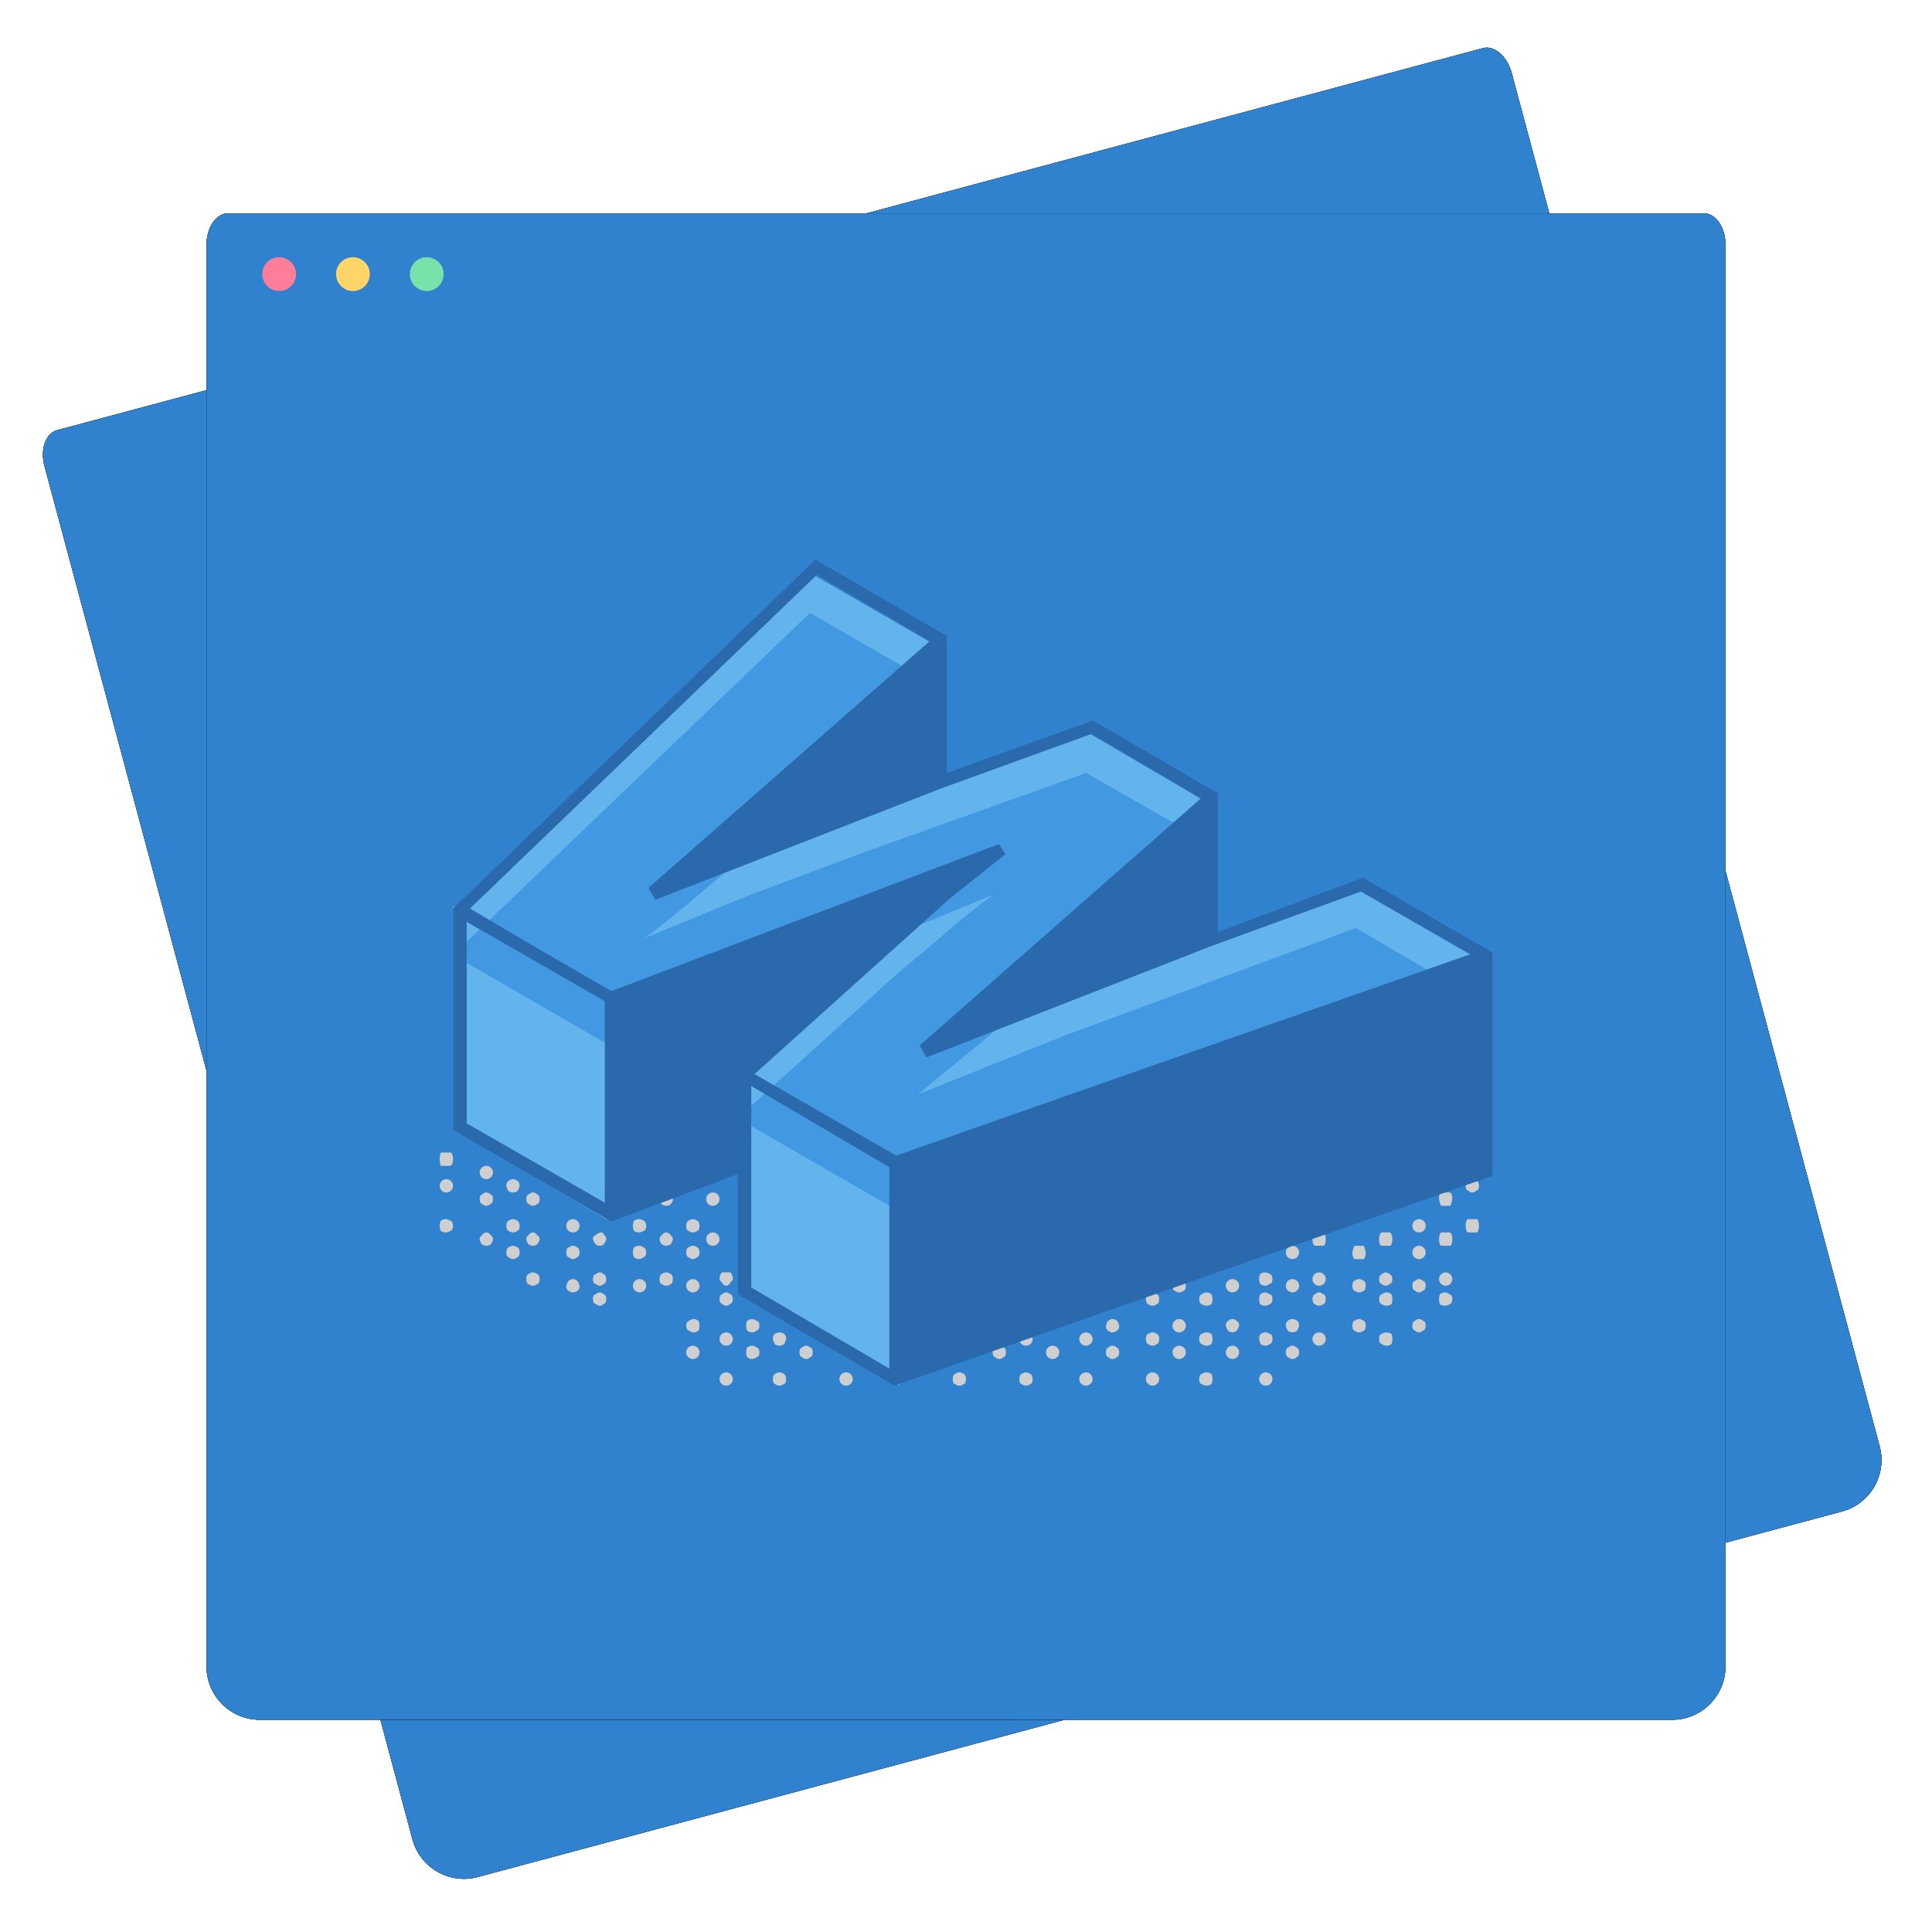 <?xml version="1.0" encoding="UTF-8"?>
<svg width="290px" height="289px" viewBox="0 0 290 289" version="1.1" xmlns="http://www.w3.org/2000/svg" xmlns:xlink="http://www.w3.org/1999/xlink">
    <!-- Generator: Sketch 64 (93537) - https://sketch.com -->
    <title>web</title>
    <desc>Created with Sketch.</desc>
    <defs>
        <path d="M220,226.118 L8,226.118 C3.582,226.118 5.41083001e-16,222.536 0,218.118 L0,4.699 L0,4.699 C0,2.104 1.44,0 3.217,0 L224.783,0 C226.56,0 228,2.104 228,4.699 L228,218.118 C228,222.536 224.418,226.118 220,226.118 Z" id="path-1"></path>
        <filter x="-4.6%" y="-4.6%" width="109.2%" height="109.3%" filterUnits="objectBoundingBox" id="filter-2">
            <feMorphology radius="1" operator="dilate" in="SourceAlpha" result="shadowSpreadOuter1"></feMorphology>
            <feOffset dx="0" dy="0" in="shadowSpreadOuter1" result="shadowOffsetOuter1"></feOffset>
            <feGaussianBlur stdDeviation="2.5" in="shadowOffsetOuter1" result="shadowBlurOuter1"></feGaussianBlur>
            <feColorMatrix values="0 0 0 0 0   0 0 0 0 0   0 0 0 0 0  0 0 0 0.1 0" type="matrix" in="shadowBlurOuter1"></feColorMatrix>
        </filter>
        <path d="M220,226.118 L8,226.118 C3.582,226.118 5.41083001e-16,222.536 0,218.118 L0,4.699 L0,4.699 C0,2.104 1.44,0 3.217,0 L224.783,0 C226.56,0 228,2.104 228,4.699 L228,218.118 C228,222.536 224.418,226.118 220,226.118 Z" id="path-3"></path>
        <filter x="-2.6%" y="-2.7%" width="105.3%" height="105.3%" filterUnits="objectBoundingBox" id="filter-4">
            <feOffset dx="0" dy="0" in="SourceAlpha" result="shadowOffsetOuter1"></feOffset>
            <feGaussianBlur stdDeviation="2" in="shadowOffsetOuter1" result="shadowBlurOuter1"></feGaussianBlur>
            <feColorMatrix values="0 0 0 0 0   0 0 0 0 0   0 0 0 0 0  0 0 0 0.1 0" type="matrix" in="shadowBlurOuter1"></feColorMatrix>
        </filter>
    </defs>
    <g id="illustrations" stroke="none" stroke-width="1" fill="none" fill-rule="evenodd">
        <g id="web" transform="translate(5, 6)">
            <g id="browser-window">
                <g id="background-2-copy" transform="translate(140, 139.725) rotate(-15) translate(-140, -139.725) translate(26, 25.725)">
                    <g id="Path" transform="translate(0, 0.305)">
                        <g id="path-3" fill-rule="nonzero">
                            <use fill="black" fill-opacity="1" filter="url(#filter-2)" xlink:href="#path-1"></use>
                            <use fill="#000000" xlink:href="#path-1"></use>
                        </g>
                        <path d="M220,226.118 L8,226.118 C3.582,226.118 5.41083001e-16,222.536 0,218.118 L0,4.699 L0,4.699 C0,2.104 1.44,0 3.217,0 L224.783,0 C226.56,0 228,2.104 228,4.699 L228,218.118 C228,222.536 224.418,226.118 220,226.118 Z" id="path-3" fill="#3182CE"></path>
                    </g>
                </g>
                <g id="background-2" transform="translate(26, 25.725)">
                    <g id="Path" transform="translate(0, 0.305)">
                        <g id="path-3" fill-rule="nonzero">
                            <use fill="black" fill-opacity="1" filter="url(#filter-4)" xlink:href="#path-3"></use>
                            <use fill="#000000" xlink:href="#path-3"></use>
                        </g>
                        <path d="M220,226.118 L8,226.118 C3.582,226.118 5.41083001e-16,222.536 0,218.118 L0,4.699 L0,4.699 C0,2.104 1.44,0 3.217,0 L224.783,0 C226.56,0 228,2.104 228,4.699 L228,218.118 C228,222.536 224.418,226.118 220,226.118 Z" id="path-3" fill="#3182CE"></path>
                    </g>
                </g>
                <g id="Group-8" transform="translate(34.365, 32.61)" fill-rule="nonzero">
                    <ellipse id="Oval" fill="#FD7E98" cx="2.537" cy="2.537" rx="2.537" ry="2.537"></ellipse>
                    <ellipse id="Oval" fill="#FFD56A" cx="13.613" cy="2.537" rx="2.537" ry="2.537"></ellipse>
                    <ellipse id="Oval" fill="#79E2AA" cx="24.689" cy="2.537" rx="2.537" ry="2.537"></ellipse>
                </g>
            </g>
            <g id="Group" transform="translate(61, 78)" fill-rule="nonzero">
                <g id="Group-9" transform="translate(0, 89)" fill="#CFCFCF">
                    <path d="M24.616,21.283 C24.725,21.282 24.829,21.364 24.902,21.508 C24.975,21.652 25.01,21.845 24.998,22.038 C24.998,22.413 24.827,22.717 24.616,22.717 C24.248,23.094 23.795,23.094 23.427,22.717 C23.319,22.738 23.21,22.677 23.129,22.547 C23.048,22.417 23.002,22.232 23.003,22.038 C22.989,21.831 23.029,21.624 23.112,21.477 C23.195,21.33 23.311,21.259 23.427,21.283 L23.427,21.283 C23.795,20.906 24.248,20.906 24.616,21.283 Z" id="Path"></path>
                    <circle id="Oval" cx="30" cy="20" r="1"></circle>
                    <path d="M34.646,18.239 C34.84,18.239 34.998,18.562 34.998,18.96 C35.009,19.165 34.977,19.369 34.91,19.522 C34.842,19.675 34.746,19.762 34.646,19.761 C34.229,20.08 33.771,20.08 33.354,19.761 C33.254,19.762 33.158,19.675 33.09,19.522 C33.023,19.369 32.991,19.165 33.002,18.96 C33.002,18.562 33.16,18.239 33.354,18.239 L33.354,18.239 C33.771,17.92 34.229,17.92 34.646,18.239 Z" id="Path"></path>
                    <path d="M38.647,14.232 C38.848,14.272 39.001,14.608 39,15.009 C39,15.395 38.842,15.707 38.647,15.707 C38.238,16.098 37.762,16.098 37.353,15.707 C37.158,15.707 37,15.395 37,15.009 C36.999,14.608 37.152,14.272 37.353,14.232 C37.77,13.923 38.23,13.923 38.647,14.232 L38.647,14.232 Z" id="Path"></path>
                    <circle id="Oval" cx="41" cy="13" r="1"></circle>
                    <path d="M20.681,19.291 C21.106,19.99 21.106,20.378 20.681,20.766 C20.243,21.078 19.757,21.078 19.319,20.766 C18.894,20.378 18.894,19.99 19.319,19.291 C19.748,18.903 20.252,18.903 20.681,19.291 L20.681,19.291 Z" id="Path"></path>
                    <path d="M24.616,18.283 C24.827,18.283 24.998,18.587 24.998,18.962 C25.01,19.155 24.975,19.348 24.902,19.492 C24.829,19.636 24.725,19.718 24.616,19.717 C24.248,20.094 23.795,20.094 23.427,19.717 C23.311,19.741 23.195,19.67 23.112,19.523 C23.029,19.376 22.989,19.169 23.003,18.962 C23.002,18.768 23.048,18.583 23.129,18.453 C23.21,18.323 23.319,18.262 23.427,18.283 L23.427,18.283 C23.795,17.906 24.248,17.906 24.616,18.283 Z" id="Path"></path>
                    <path d="M30.606,14.232 C30.831,14.272 31.001,14.608 31,15.009 C31,15.395 30.824,15.707 30.606,15.707 C30.15,16.098 29.619,16.098 29.163,15.707 C28.946,15.291 28.946,14.649 29.163,14.232 C29.628,13.923 30.141,13.923 30.606,14.232 L30.606,14.232 Z" id="Path"></path>
                    <path d="M34.71,12.464 C35.097,12.746 35.097,13.099 34.71,13.734 C34.261,14.089 33.739,14.089 33.29,13.734 C32.903,13.099 32.903,12.746 33.29,12.464 C33.688,11.845 34.312,11.845 34.71,12.464 Z" id="Path"></path>
                    <path d="M38.647,10.239 C38.848,10.281 39.001,10.627 39,11.04 C39,11.438 38.842,11.761 38.647,11.761 C38.23,12.08 37.77,12.08 37.353,11.761 C37.158,11.761 37,11.438 37,11.04 C36.999,10.627 37.152,10.281 37.353,10.239 C37.77,9.92 38.23,9.92 38.647,10.239 Z" id="Path"></path>
                    <circle id="Oval" cx="41" cy="7" r="1"></circle>
                    <path d="M14.616,18.239 C14.814,18.237 14.98,18.549 15,18.96 C15,19.402 14.828,19.761 14.616,19.761 C14.207,20.08 13.757,20.08 13.348,19.761 C13.249,19.762 13.155,19.675 13.089,19.522 C13.023,19.369 12.991,19.165 13.002,18.96 C13.002,18.562 13.157,18.239 13.348,18.239 L13.348,18.239 C13.757,17.92 14.207,17.92 14.616,18.239 Z" id="Path"></path>
                    <path d="M20.615,14.234 C20.82,14.27 20.982,14.597 21,15.01 C20.98,15.408 20.814,15.711 20.615,15.709 C20.228,16.097 19.772,16.097 19.385,15.709 C19.286,15.731 19.188,15.667 19.115,15.534 C19.041,15.4 18.999,15.21 19,15.01 C19,14.581 19.172,14.234 19.385,14.234 C19.78,13.922 20.22,13.922 20.615,14.234 L20.615,14.234 Z" id="Path"></path>
                    <path d="M24.68,12.402 C25.107,12.696 25.107,13.063 24.68,13.724 C24.27,14.092 23.765,14.092 23.355,13.724 C22.882,13.063 22.882,12.696 23.355,12.402 C23.828,12.108 24.444,11.667 24.68,12.402 Z" id="Path"></path>
                    <path d="M30.606,10.239 C30.831,10.281 31.001,10.627 31,11.04 C31,11.438 30.824,11.761 30.606,11.761 C30.141,12.08 29.628,12.08 29.163,11.761 C28.946,11.331 28.946,10.669 29.163,10.239 C29.628,9.92 30.141,9.92 30.606,10.239 Z" id="Path"></path>
                    <circle id="Oval" cx="34" cy="7" r="1"></circle>
                    <path d="M11.647,14.232 C11.848,14.272 12.001,14.608 12,15.009 C12,15.395 11.842,15.707 11.647,15.707 C11.238,16.098 10.762,16.098 10.353,15.707 C10.158,15.707 10,15.395 10,15.009 C9.999,14.608 10.152,14.272 10.353,14.232 L10.353,14.232 C10.77,13.923 11.23,13.923 11.647,14.232 L11.647,14.232 Z" id="Path"></path>
                    <path d="M14.683,12.464 C15.106,12.746 15.106,13.099 14.683,13.734 C14.241,14.089 13.727,14.089 13.286,13.734 C12.905,13.099 12.905,12.746 13.286,12.464 C13.677,11.845 14.291,11.845 14.683,12.464 Z" id="Path"></path>
                    <circle id="Oval" cx="20" cy="11" r="1"></circle>
                    <path d="M7.71,12.464 C8.097,12.746 8.097,13.099 7.71,13.734 C7.261,14.089 6.739,14.089 6.29,13.734 C5.903,13.099 5.903,12.746 6.29,12.464 C6.688,11.845 7.312,11.845 7.71,12.464 L7.71,12.464 Z" id="Path"></path>
                    <path d="M11.647,10.239 C11.848,10.281 12.001,10.627 12,11.04 C12,11.438 11.842,11.761 11.647,11.761 C11.23,12.08 10.77,12.08 10.353,11.761 C10.158,11.761 10,11.438 10,11.04 C9.999,10.627 10.152,10.281 10.353,10.239 L10.353,10.239 C10.77,9.92 11.23,9.92 11.647,10.239 Z" id="Path"></path>
                    <path d="M14.647,6.295 C14.842,6.295 15,6.611 15,7 C15,7.389 14.842,7.705 14.647,7.705 C14.238,8.098 13.762,8.098 13.353,7.705 C13.158,7.705 13,7.389 13,7 C13,6.611 13.158,6.295 13.353,6.295 L13.353,6.295 C13.762,5.902 14.238,5.902 14.647,6.295 L14.647,6.295 Z" id="Path"></path>
                    <path d="M1.606,10.239 C1.831,10.281 2.001,10.627 2,11.04 C2,11.438 1.824,11.761 1.606,11.761 C1.141,12.08 0.628,12.08 0.163,11.761 C-0.054,11.331 -0.054,10.669 0.163,10.239 C0.628,9.92 1.141,9.92 1.606,10.239 Z" id="Path"></path>
                    <path d="M7.647,6.295 C7.842,6.295 8,6.611 8,7 C8,7.389 7.842,7.705 7.647,7.705 C7.238,8.098 6.762,8.098 6.353,7.705 C6.158,7.705 6,7.389 6,7 C6,6.611 6.158,6.295 6.353,6.295 L6.353,6.295 C6.762,5.902 7.238,5.902 7.647,6.295 L7.647,6.295 Z" id="Path"></path>
                    <path d="M11.71,4.293 C12.097,4.681 12.097,4.991 11.71,5.768 C11.252,6.077 10.748,6.077 10.29,5.768 C9.903,4.991 9.903,4.681 10.29,4.293 C10.739,3.902 11.261,3.902 11.71,4.293 L11.71,4.293 Z" id="Path"></path>
                    <circle id="Oval" cx="1" cy="5" r="1"></circle>
                    <circle id="Oval" cx="7" cy="3" r="1"></circle>
                    <path d="M1.606,0 C1.824,0 2,0.424 2,0.947 C2.001,1.49 1.831,1.946 1.606,2 L0.163,2 C-0.054,1.435 -0.054,0.565 0.163,0 L1.606,0 Z" id="Path"></path>
                    <circle id="Oval" cx="124" cy="34" r="1"></circle>
                    <path d="M115.837,33.239 C116.054,33.669 116.054,34.331 115.837,34.761 C115.372,35.08 114.859,35.08 114.394,34.761 C114.176,34.761 114,34.438 114,34.04 C113.999,33.627 114.169,33.281 114.394,33.239 C114.859,32.92 115.372,32.92 115.837,33.239 Z" id="Path"></path>
                    <circle id="Oval" cx="119" cy="30" r="1"></circle>
                    <circle id="Oval" cx="107" cy="34" r="1"></circle>
                    <circle id="Oval" cx="111" cy="30" r="1"></circle>
                    <path d="M115.837,27.239 C116.054,27.669 116.054,28.331 115.837,28.761 C115.372,29.08 114.859,29.08 114.394,28.761 C114.169,28.719 113.999,28.373 114,27.96 C114,27.562 114.176,27.239 114.394,27.239 C114.859,26.92 115.372,26.92 115.837,27.239 Z" id="Path"></path>
                    <circle id="Oval" cx="97" cy="34" r="1"></circle>
                    <path d="M101.647,29.295 C101.842,29.295 102,29.611 102,30 C102,30.389 101.842,30.705 101.647,30.705 C101.238,31.098 100.762,31.098 100.353,30.705 C100.158,30.705 100,30.389 100,30 C100,29.611 100.158,29.295 100.353,29.295 C100.762,28.902 101.238,28.902 101.647,29.295 L101.647,29.295 Z" id="Path"></path>
                    <path d="M107.647,27.239 C107.842,27.239 108,27.562 108,27.96 C108.001,28.373 107.848,28.719 107.647,28.761 C107.23,29.08 106.77,29.08 106.353,28.761 C106.152,28.719 105.999,28.373 106,27.96 C106,27.562 106.158,27.239 106.353,27.239 L106.353,27.239 C106.77,26.92 107.23,26.92 107.647,27.239 Z" id="Path"></path>
                    <circle id="Oval" cx="111" cy="26" r="1"></circle>
                    <path d="M88.647,33.239 C88.848,33.281 89.001,33.627 89,34.04 C89,34.438 88.842,34.761 88.647,34.761 C88.23,35.08 87.77,35.08 87.353,34.761 C87.158,34.761 87,34.438 87,34.04 C86.999,33.627 87.152,33.281 87.353,33.239 C87.77,32.92 88.23,32.92 88.647,33.239 Z" id="Path"></path>
                    <circle id="Oval" cx="92" cy="30" r="1"></circle>
                    <circle id="Oval" cx="97" cy="28" r="1"></circle>
                    <path d="M101.71,25.295 C102.097,26 102.097,26.392 101.71,26.705 C101.261,27.098 100.739,27.098 100.29,26.705 C99.903,26.392 99.903,26 100.29,25.295 C100.739,24.902 101.261,24.902 101.71,25.295 L101.71,25.295 Z" id="Path"></path>
                    <path d="M107.647,21.293 C107.842,21.293 108,21.605 108,21.991 C108.001,22.392 107.848,22.728 107.647,22.768 C107.23,23.077 106.77,23.077 106.353,22.768 C106.152,22.728 105.999,22.392 106,21.991 C106,21.605 106.158,21.293 106.353,21.293 L106.353,21.293 C106.762,20.902 107.238,20.902 107.647,21.293 L107.647,21.293 Z" id="Path"></path>
                    <path d="M78.647,33.239 C78.848,33.281 79.001,33.627 79,34.04 C79,34.438 78.842,34.761 78.647,34.761 C78.23,35.08 77.77,35.08 77.353,34.761 C77.158,34.761 77,34.438 77,34.04 C76.999,33.627 77.152,33.281 77.353,33.239 C77.77,32.92 78.23,32.92 78.647,33.239 L78.647,33.239 Z" id="Path"></path>
                    <path d="M84.647,29.295 C84.842,29.295 85,29.611 85,30 C85,30.389 84.842,30.705 84.647,30.705 C84.238,31.098 83.762,31.098 83.353,30.705 C83.158,30.705 83,30.389 83,30 C83,29.611 83.158,29.295 83.353,29.295 C83.762,28.902 84.238,28.902 84.647,29.295 L84.647,29.295 Z" id="Path"></path>
                    <circle id="Oval" cx="88" cy="28" r="1"></circle>
                    <circle id="Oval" cx="61" cy="34" r="1"></circle>
                    <path d="M51.647,33.239 C51.848,33.281 52.001,33.627 52,34.04 C52,34.438 51.842,34.761 51.647,34.761 C51.23,35.08 50.77,35.08 50.353,34.761 C50.158,34.761 50,34.438 50,34.04 C49.999,33.627 50.152,33.281 50.353,33.239 C50.77,32.92 51.23,32.92 51.647,33.239 Z" id="Path"></path>
                    <path d="M55.64,29.294 C55.839,29.294 56,29.61 56,30 C56,30.39 55.839,30.706 55.64,30.706 C55.237,31.098 54.763,31.098 54.36,30.706 C54.161,30.706 54,30.39 54,30 C54,29.61 54.161,29.294 54.36,29.294 C54.763,28.902 55.237,28.902 55.64,29.294 L55.64,29.294 Z" id="Path"></path>
                    <circle id="Oval" cx="43" cy="34" r="1"></circle>
                    <path d="M47.6,29.295 C47.821,29.295 48,29.611 48,30 C48,30.389 47.821,30.705 47.6,30.705 C47.137,31.098 46.597,31.098 46.133,30.705 C45.956,30.287 45.956,29.713 46.133,29.295 C46.597,28.902 47.137,28.902 47.6,29.295 L47.6,29.295 Z" id="Path"></path>
                    <path d="M51.71,27.239 C52.097,27.64 52.097,27.96 51.71,28.761 C51.252,29.08 50.748,29.08 50.29,28.761 C49.903,27.96 49.903,27.64 50.29,27.239 C50.748,26.92 51.252,26.92 51.71,27.239 Z" id="Path"></path>
                    <circle id="Oval" cx="38" cy="30" r="1"></circle>
                    <circle id="Oval" cx="43" cy="28" r="1"></circle>
                    <path d="M47.6,25.295 C47.821,25.295 48,25.611 48,26 C48,26.389 47.821,26.705 47.6,26.705 C47.137,27.098 46.597,27.098 46.133,26.705 C45.956,26.287 45.956,25.713 46.133,25.295 C46.597,24.902 47.137,24.902 47.6,25.295 Z" id="Path"></path>
                    <path d="M38.867,25.295 C39.044,25.713 39.044,26.287 38.867,26.705 C38.403,27.098 37.863,27.098 37.4,26.705 C37.179,26.705 37,26.389 37,26 C37,25.611 37.179,25.295 37.4,25.295 L37.4,25.295 C37.863,24.902 38.403,24.902 38.867,25.295 L38.867,25.295 Z" id="Path"></path>
                    <path d="M43.609,21.283 C43.825,21.283 44,21.587 44,21.962 C44.001,22.351 43.832,22.678 43.609,22.717 C43.232,23.094 42.768,23.094 42.391,22.717 C42.168,22.678 41.999,22.351 42,21.962 C42,21.587 42.175,21.283 42.391,21.283 C42.768,20.906 43.232,20.906 43.609,21.283 Z" id="Path"></path>
                    <circle id="Oval" cx="38" cy="20" r="1"></circle>
                    <path d="M43.675,18 C44.108,18.731 44.108,19.137 43.675,19.462 C43.525,19.772 43.306,19.965 43.069,19.996 C42.832,20.026 42.598,19.892 42.422,19.624 C42.368,19.624 42.325,19.552 42.325,19.462 C41.892,19.137 41.892,18.731 42.325,18 L43.675,18 Z" id="Path"></path>
                    <path d="M142.871,27.239 C143.043,27.699 143.043,28.301 142.871,28.761 C142.397,29.08 141.875,29.08 141.401,28.761 C141.172,28.719 140.999,28.373 141,27.96 C141,27.562 141.179,27.239 141.401,27.239 L141.401,27.239 C141.875,26.92 142.397,26.92 142.871,27.239 L142.871,27.239 Z" id="Path"></path>
                    <path d="M147.607,25.283 C147.719,25.282 147.825,25.364 147.9,25.508 C147.974,25.652 148.01,25.845 147.998,26.038 C147.998,26.413 147.823,26.717 147.607,26.717 C147.231,27.094 146.769,27.094 146.393,26.717 C146.177,26.717 146.002,26.413 146.002,26.038 C145.99,25.845 146.026,25.652 146.1,25.508 C146.175,25.364 146.281,25.282 146.393,25.283 C146.769,24.906 147.231,24.906 147.607,25.283 L147.607,25.283 Z" id="Path"></path>
                    <path d="M151.599,21.293 C151.821,21.293 152,21.605 152,21.991 C152.001,22.392 151.828,22.728 151.599,22.768 C151.125,23.077 150.603,23.077 150.129,22.768 C149.957,22.322 149.957,21.738 150.129,21.293 C150.594,20.902 151.135,20.902 151.599,21.293 L151.599,21.293 Z" id="Path"></path>
                    <path d="M127.36,29.294 C127.763,28.902 128.237,28.902 128.64,29.294 C128.839,29.294 129,29.61 129,30 C129,30.39 128.839,30.706 128.64,30.706 C128.237,31.098 127.763,31.098 127.36,30.706 C127.161,30.706 127,30.39 127,30 C127,29.61 127.161,29.294 127.36,29.294 L127.36,29.294 Z" id="Path"></path>
                    <circle id="Oval" cx="132" cy="28" r="1"></circle>
                    <path d="M138.646,25.239 C138.746,25.238 138.842,25.325 138.91,25.478 C138.977,25.631 139.009,25.835 138.998,26.04 C138.998,26.438 138.84,26.761 138.646,26.761 C138.229,27.08 137.771,27.08 137.354,26.761 C137.16,26.761 137.002,26.438 137.002,26.04 C136.991,25.835 137.023,25.631 137.09,25.478 C137.158,25.325 137.254,25.238 137.354,25.239 C137.771,24.92 138.229,24.92 138.646,25.239 L138.646,25.239 Z" id="Path"></path>
                    <path d="M142.871,21.293 C143.043,21.738 143.043,22.322 142.871,22.768 C142.397,23.077 141.875,23.077 141.401,22.768 C141.172,22.728 140.999,22.392 141,21.991 C141,21.605 141.179,21.293 141.401,21.293 L141.401,21.293 C141.865,20.902 142.406,20.902 142.871,21.293 L142.871,21.293 Z" id="Path"></path>
                    <path d="M147.607,19.283 C147.719,19.282 147.825,19.364 147.9,19.508 C147.974,19.652 148.01,19.845 147.998,20.038 C147.998,20.413 147.823,20.717 147.607,20.717 C147.231,21.094 146.769,21.094 146.393,20.717 C146.177,20.717 146.002,20.413 146.002,20.038 C145.99,19.845 146.026,19.652 146.1,19.508 C146.175,19.364 146.281,19.282 146.393,19.283 C146.769,18.906 147.231,18.906 147.607,19.283 L147.607,19.283 Z" id="Path"></path>
                    <circle id="Oval" cx="151" cy="19" r="1"></circle>
                    <path d="M123.242,27.241 C123.672,26.92 124.151,26.92 124.581,27.241 C124.688,27.218 124.795,27.283 124.875,27.421 C124.955,27.558 125.001,27.755 125,27.96 C125,28.401 124.813,28.759 124.581,28.759 C124.151,29.08 123.672,29.08 123.242,28.759 C123.032,28.36 122.823,27.64 123.242,27.241 Z" id="Path"></path>
                    <path d="M128.681,25.241 C129.106,25.64 129.106,26.04 128.681,26.759 C128.243,27.08 127.757,27.08 127.319,26.759 C126.894,26.04 126.894,25.64 127.319,25.241 C127.757,24.92 128.243,24.92 128.681,25.241 L128.681,25.241 Z" id="Path"></path>
                    <path d="M132.615,21.291 C132.714,21.269 132.812,21.333 132.885,21.466 C132.959,21.6 133.001,21.79 133,21.99 C133,22.419 132.828,22.766 132.615,22.766 C132.22,23.078 131.78,23.078 131.385,22.766 C131.18,22.73 131.018,22.403 131,21.99 C131.02,21.592 131.186,21.289 131.385,21.291 L131.385,21.291 C131.772,20.903 132.228,20.903 132.615,21.291 Z" id="Path"></path>
                    <path d="M138.646,19.239 C138.746,19.238 138.842,19.325 138.91,19.478 C138.977,19.631 139.009,19.835 138.998,20.04 C138.998,20.438 138.84,20.761 138.646,20.761 C138.229,21.08 137.771,21.08 137.354,20.761 C137.16,20.761 137.002,20.438 137.002,20.04 C136.991,19.835 137.023,19.631 137.09,19.478 C137.158,19.325 137.254,19.238 137.354,19.239 C137.771,18.92 138.229,18.92 138.646,19.239 L138.646,19.239 Z" id="Path"></path>
                    <path d="M142.609,18.283 C142.832,18.322 143.001,18.649 143,19.038 C143,19.413 142.825,19.717 142.609,19.717 C142.232,20.094 141.768,20.094 141.391,19.717 C141.175,19.717 141,19.413 141,19.038 C140.999,18.649 141.168,18.322 141.391,18.283 L141.391,18.283 C141.768,17.906 142.232,17.906 142.609,18.283 L142.609,18.283 Z" id="Path"></path>
                    <circle id="Oval" cx="147" cy="15" r="1"></circle>
                    <path d="M151.647,12 C151.848,12.054 152.001,12.51 152,13.053 C152,13.576 151.842,14 151.647,14 L150.353,14 C150.158,14 150,13.576 150,13.053 C149.999,12.51 150.152,12.054 150.353,12 L151.647,12 L151.647,12 Z" id="Path"></path>
                    <path d="M155.64,10 C155.839,10 156,10.448 156,11 C156,11.552 155.839,12 155.64,12 L154.36,12 C154.161,12 154,11.552 154,11 C154,10.448 154.161,10 154.36,10 L155.64,10 Z" id="Path"></path>
                    <path d="M118.32,25.283 C118.73,24.906 119.235,24.906 119.645,25.283 C120.118,25.66 120.118,26.038 119.645,26.717 C119.235,27.094 118.73,27.094 118.32,26.717 C117.893,26.038 117.893,25.66 118.32,25.283 Z" id="Path"></path>
                    <path d="M124.563,21.291 C124.674,21.269 124.786,21.333 124.87,21.466 C124.953,21.6 125.001,21.79 125,21.99 C125,22.419 124.804,22.766 124.563,22.766 C124.112,23.078 123.613,23.078 123.163,22.766 C122.946,22.35 122.946,21.708 123.163,21.291 C123.604,20.903 124.122,20.903 124.563,21.291 L124.563,21.291 Z" id="Path"></path>
                    <circle id="Oval" cx="128" cy="20" r="1"></circle>
                    <circle id="Oval" cx="132" cy="19" r="1"></circle>
                    <path d="M138.71,14 C139.097,14.947 139.097,15.474 138.71,16 L137.29,16 C136.903,15.474 136.903,14.947 137.29,14 L138.71,14 Z" id="Path"></path>
                    <path d="M142.609,12 C142.832,12.054 143.001,12.51 143,13.053 C143,13.576 142.825,14 142.609,14 L141.391,14 C141.175,14 141,13.576 141,13.053 C140.999,12.51 141.168,12.054 141.391,12 L142.609,12 L142.609,12 Z" id="Path"></path>
                    <circle id="Oval" cx="147" cy="11" r="1"></circle>
                    <path d="M151.71,6 C152.097,6.526 152.097,6.947 151.71,8 L150.29,8 C149.903,6.947 149.903,6.526 150.29,6 L151.71,6 Z" id="Path"></path>
                    <path d="M155.64,4.294 C155.839,4.294 156,4.61 156,5 C156,5.39 155.839,5.706 155.64,5.706 C155.237,6.098 154.763,6.098 154.36,5.706 C154.161,5.706 154,5.39 154,5 C154,4.61 154.161,4.294 154.36,4.294 L154.36,4.294 C154.763,3.902 155.237,3.902 155.64,4.294 Z" id="Path"></path>
                    <path d="M114.394,21.293 C114.85,20.902 115.381,20.902 115.837,21.293 C116.054,21.709 116.054,22.351 115.837,22.768 C115.372,23.077 114.859,23.077 114.394,22.768 C114.169,22.728 113.999,22.392 114,21.991 C114,21.605 114.176,21.293 114.394,21.293 Z" id="Path"></path>
                    <circle id="Oval" cx="119" cy="20" r="1"></circle>
                    <path d="M124.563,18.234 C124.804,18.234 125,18.581 125,19.01 C125.001,19.21 124.953,19.4 124.87,19.534 C124.786,19.667 124.674,19.731 124.563,19.709 C124.122,20.097 123.604,20.097 123.163,19.709 C122.946,19.292 122.946,18.65 123.163,18.234 C123.613,17.922 124.112,17.922 124.563,18.234 L124.563,18.234 Z" id="Path"></path>
                    <circle id="Oval" cx="128" cy="15" r="1"></circle>
                    <path d="M132.615,12 C132.828,12 133,12.47 133,13.05 C133.001,13.319 132.959,13.577 132.885,13.758 C132.812,13.938 132.714,14.024 132.615,13.994 L131.385,13.994 C131.186,13.997 131.02,13.588 131,13.05 C131.018,12.491 131.18,12.049 131.385,12 L132.615,12 L132.615,12 Z" id="Path"></path>
                    <path d="M110.354,19.239 C110.771,18.92 111.229,18.92 111.646,19.239 C111.746,19.238 111.842,19.325 111.91,19.478 C111.977,19.631 112.009,19.835 111.998,20.04 C111.998,20.438 111.84,20.761 111.646,20.761 C111.229,21.08 110.771,21.08 110.354,20.761 C110.16,20.761 110.002,20.438 110.002,20.04 C109.991,19.835 110.023,19.631 110.09,19.478 C110.158,19.325 110.254,19.238 110.354,19.239 Z" id="Path"></path>
                </g>
                <polygon id="Path" fill="#63B3ED" points="46 77 46 110.339 69 124 69 90.38"></polygon>
                <polygon id="Path" fill="#63B3ED" points="25 65.58 25 99 2 85.42 2 52"></polygon>
                <path d="M67.497,91 L44.709,78.076 L68.742,56.03 L75.076,50.708 C77.656,48.456 80.348,46.336 83.141,44.355 L74.047,48.156 L63.708,51.957 L24.735,66.401 L2,53.206 L55.589,2 L74.047,12.643 L46.224,37.73 C39.945,43.323 34.857,47.613 30.797,50.708 L46.766,44.355 L63.708,37.73 L97.052,25.838 L114.753,36.21 L94.021,55.27 L82.167,65.913 L71.774,74.275 L93.75,65.37 L137.542,49.405 L156,60.048 L67.497,91 Z" id="Path" fill="#63B3ED"></path>
                <path d="M67.497,97 L44.709,83.853 L68.742,62.103 L75.076,56.801 C78.107,54.042 80.867,51.986 83.141,50.255 L74.047,54.042 L63.708,58.046 L24.735,72.491 L2,59.344 L55.589,8 L74.047,18.658 L46.224,43.925 C39.945,49.497 34.857,53.771 30.797,56.801 L46.766,50.255 L63.708,43.925 L97.052,32.022 L114.753,42.139 L94.021,61.346 L82.167,71.734 L71.774,80.282 L93.75,71.463 L137.542,55.286 L156,66.161 L67.497,97 Z" id="Path" fill="#4299E1"></path>
                <path d="M138.568,47.751 L116.808,55.909 L116.808,35.079 L98.079,24.147 L76.103,32.033 L76.103,11.475 L56.4,0 L2,52.374 L2,85.604 L25.763,99.363 L44.762,92.239 L44.762,110.295 L68.254,124 L158,92.511 L158,58.954 L138.568,47.751 Z M24.788,74.944 L24.788,96.535 L4.057,84.625 L4.057,54.386 L13.367,59.716 L24.788,66.296 L24.788,74.944 Z M67.496,99.853 L67.496,121.444 L46.765,109.261 L46.765,79.023 L67.496,91.205 L67.496,99.853 Z M47.252,77.228 L76.59,50.851 L84.926,44.216 L83.951,42.693 L25.763,64.774 L14.396,58.193 L4.544,52.374 L56.616,2.284 L73.559,12.237 L31.338,49.274 L32.366,51.068 L75.345,34.318 L97.863,26.16 L114.264,35.84 L72.043,72.932 L73.071,74.726 L116.05,57.921 L138.297,49.818 L154.752,59.226 L84.439,83.863 L68.525,89.465 L47.252,77.228 Z" id="Shape" fill="#2A69AC"></path>
            </g>
        </g>
    </g>
</svg>